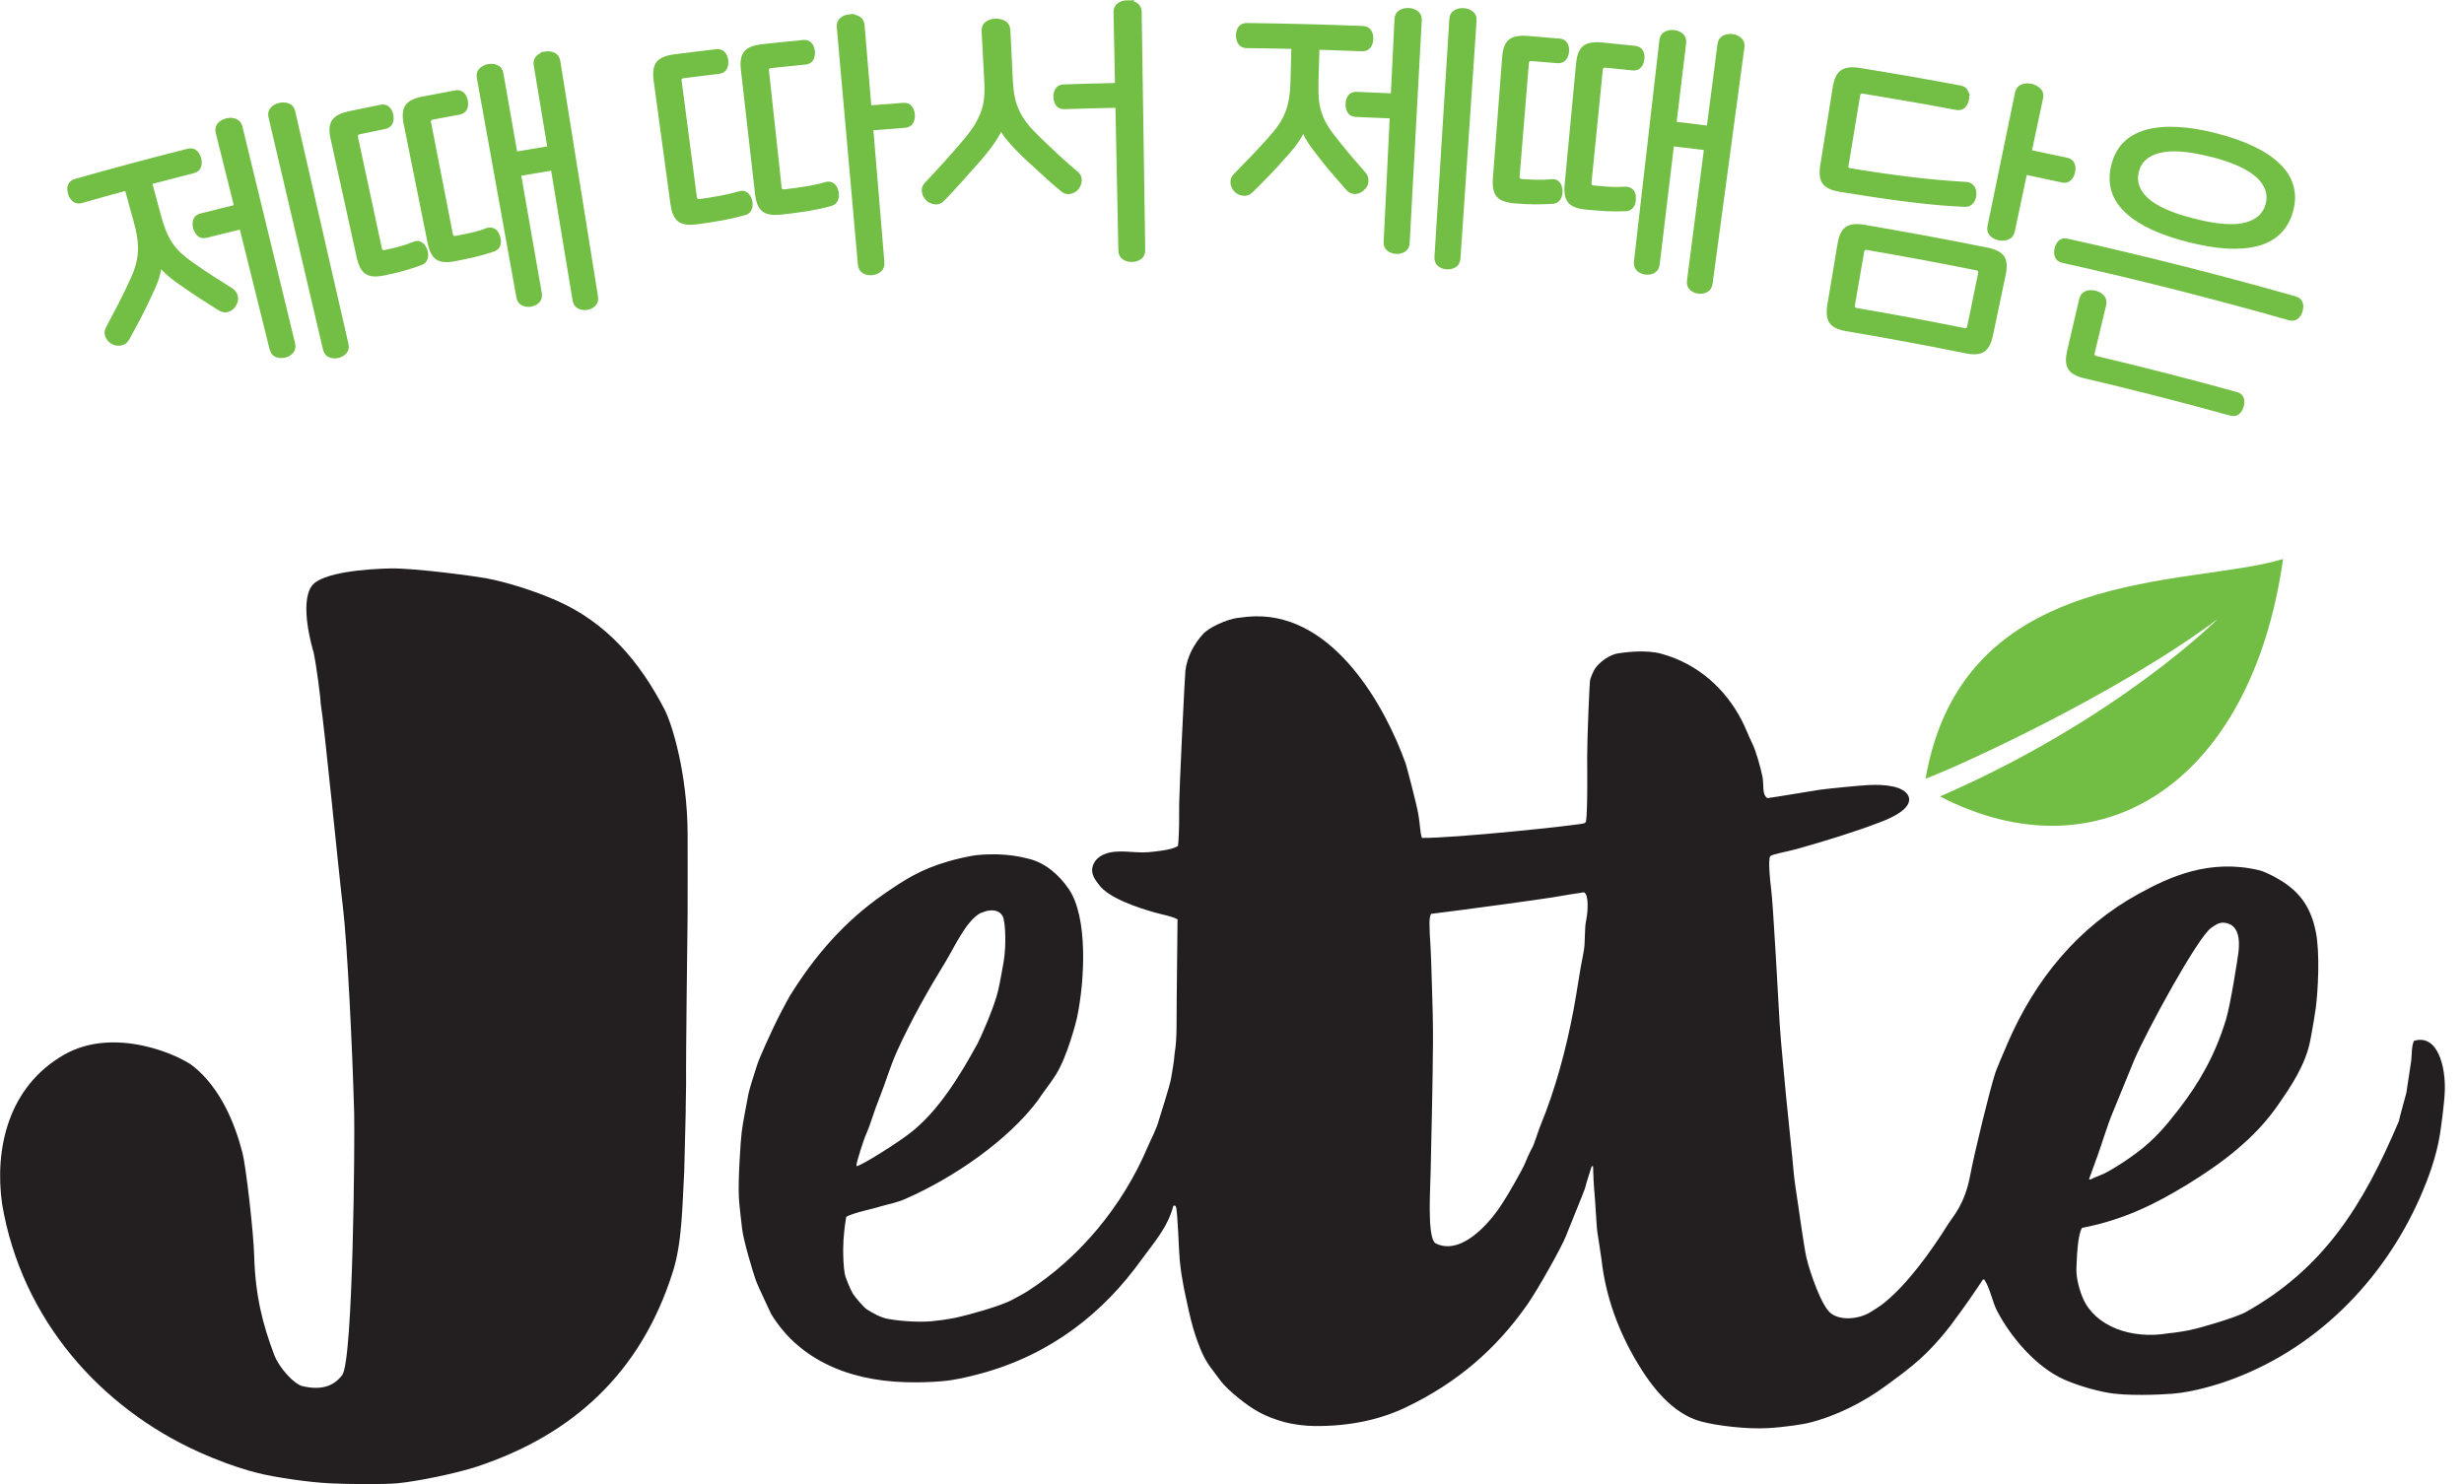 <svg width="83" height="50" viewBox="0 0 83 50" fill="none" xmlns="http://www.w3.org/2000/svg">
<g id="Layer_1" clip-path="url(#clip0_369_1119)">
<path id="Vector" d="M23.097 37.379C23.102 37.093 23.106 36.806 23.111 36.521C23.1 35.63 23.16 31.051 23.162 30.81C23.166 30.297 23.162 28.468 23.162 28.081C23.153 26.09 22.652 24.419 22.383 23.899C21.551 22.299 20.438 20.965 18.711 20.218C18.037 19.924 17.118 19.621 16.359 19.479C16.083 19.428 13.996 19.135 13.139 19.152C12.409 19.168 10.832 19.272 10.498 19.747C10.077 20.348 10.527 21.86 10.565 21.983C10.654 22.397 10.803 23.528 10.8 23.681C10.921 24.377 11.408 29.378 11.553 30.578C11.695 31.754 11.873 35.345 11.931 37.544C11.951 38.358 11.9 45.832 11.528 46.327C11.237 46.716 10.809 46.846 10.191 46.703C9.91 46.636 9.407 46.097 9.236 45.646C8.851 44.627 8.6 43.664 8.562 42.3C8.542 41.538 8.288 39.31 8.168 38.842C7.917 37.865 7.44 36.684 6.528 35.938C6.061 35.555 3.864 34.565 2.164 35.533C0.266 36.614 -0.188 38.72 0.07 40.563C0.736 44.504 3.433 47.443 6.675 48.91C8.055 49.534 8.942 49.693 9.225 49.744C9.67 49.821 10.073 49.883 10.54 49.931C10.709 49.949 10.941 49.967 11.112 49.976C11.677 50.007 12.939 50.016 13.375 49.976C14.067 49.912 15.402 49.633 16.063 49.414C19.277 48.349 21.593 46.265 22.67 42.833C22.975 41.865 22.982 40.665 23.048 39.474C23.066 38.775 23.082 38.079 23.1 37.381L23.097 37.379Z" fill="#231F20"/>
<path id="Vector_2" d="M81.32 35.06C81.213 35.259 81.26 35.595 81.202 35.869C81.155 36.187 81.106 36.503 81.059 36.819C81.01 37.009 80.819 37.677 80.808 37.77C79.593 40.643 78.267 42.736 75.656 44.203C75.303 44.402 73.987 44.773 73.876 44.786C73.792 44.82 73.242 44.908 73.049 44.921C71.758 45.142 70.578 44.663 70.176 43.768C70.06 43.509 69.929 43.074 69.944 42.727C69.96 42.36 69.982 41.613 70.133 41.37C71.551 41.098 72.621 40.552 73.66 39.92C74.844 39.197 75.95 38.362 76.729 37.239C77.176 36.594 77.662 35.878 77.82 35.062C77.909 34.607 77.986 34.116 78.006 33.971C78.084 33.378 78.151 32.127 78.011 31.409C77.831 30.494 77.406 29.962 76.602 29.535C76.482 29.471 76.237 29.352 76.104 29.321C74.437 28.923 73.084 29.539 72.045 30.112C70.022 31.224 68.571 32.961 67.623 35.155C67.507 35.422 67.2 36.139 67.194 36.212C67.058 36.598 66.511 38.819 66.357 39.642C66.179 40.581 65.77 41.01 65.647 41.206C64.995 42.245 64.241 43.27 63.466 43.898C63.344 43.998 63.126 44.137 62.986 44.221C62.612 44.44 62.004 44.512 61.664 44.241C61.348 43.986 60.961 42.85 60.847 42.362C60.774 42.046 60.578 40.645 60.558 40.512C60.533 40.366 60.44 39.725 60.425 39.549C60.382 39.009 60.191 37.257 60.166 36.959C60.102 36.214 59.997 35.248 59.946 34.459C59.926 34.156 59.728 30.355 59.652 29.869C59.626 29.703 59.554 28.941 59.63 28.85C59.692 28.777 60.169 28.704 60.542 28.6C61.504 28.328 62.467 28.034 63.362 27.69C63.618 27.592 64.459 27.256 64.288 26.826C64.132 26.481 63.484 26.419 62.903 26.452C62.643 26.467 61.568 26.569 61.281 26.611C61.119 26.635 59.703 26.874 59.539 26.89C59.345 26.788 59.421 26.43 59.37 26.176C59.307 25.862 59.154 25.305 59.018 25.033C58.898 24.79 58.8 24.52 58.673 24.275C58.137 23.236 57.222 22.372 55.965 22.027C55.429 21.879 54.734 21.979 54.501 22.014C54.214 22.056 53.869 22.315 53.726 22.531C53.684 22.596 53.573 22.825 53.557 22.951C53.542 23.086 53.466 24.768 53.464 25.488C53.464 25.842 53.484 27.352 53.422 27.694C53.404 27.707 53.384 27.723 53.366 27.738C53.192 27.802 48.96 28.247 47.898 28.231C47.827 28.019 47.843 27.798 47.774 27.42C47.703 27.024 47.378 25.807 47.351 25.729C46.657 23.785 44.939 20.719 42.293 20.765C42.108 20.768 41.852 20.794 41.672 20.821C41.323 20.872 40.742 21.126 40.526 21.36C40.241 21.672 39.988 22.107 39.93 22.6C39.907 22.788 39.723 26.675 39.721 27.053C39.718 27.537 39.729 28.028 39.681 28.501C39.527 28.598 39.316 28.633 39.086 28.666C38.804 28.706 38.566 28.733 38.279 28.713C38.049 28.697 37.776 28.677 37.555 28.697C37.213 28.726 36.883 28.879 36.801 29.215C36.739 29.475 36.923 29.679 37.026 29.818C37.346 30.253 38.307 30.578 38.908 30.746C39.215 30.832 39.487 30.872 39.665 30.974C39.656 31.913 39.647 32.848 39.636 33.785C39.629 34.366 39.654 35.011 39.565 35.511C39.551 35.785 39.489 36.052 39.449 36.324C39.413 36.567 39.06 37.657 39.037 37.739C38.966 38.024 38.775 38.373 38.661 38.64C37.816 40.638 36.36 42.384 34.605 43.509C34.489 43.584 34.22 43.726 34.102 43.79C33.668 44.026 32.495 44.331 32.35 44.36C32.228 44.4 31.698 44.488 31.556 44.495C31.109 44.568 30.332 44.519 29.894 44.433C29.645 44.384 29.406 44.241 29.202 44.117C29.095 44.05 28.808 43.706 28.739 43.602C28.663 43.487 28.479 43.056 28.454 42.91C28.414 42.68 28.401 42.347 28.403 42.068C28.407 41.672 28.454 41.301 28.505 40.998C28.726 40.861 29.553 40.694 29.653 40.649C29.965 40.559 30.212 40.519 30.494 40.395C32.123 39.684 33.946 38.426 34.954 37.084C35.154 36.779 35.368 36.523 35.564 36.214C35.964 35.577 36.26 34.386 36.282 34.278C36.55 32.983 36.641 30.903 36.009 29.964C35.693 29.497 35.225 29.067 34.631 28.929C34.513 28.903 33.888 28.717 32.938 28.808C32.653 28.834 32.175 28.954 31.954 29.018C31.013 29.29 30.47 29.639 29.762 30.13C28.458 31.036 27.459 32.18 26.611 33.546C26.536 33.668 26.169 34.362 26.062 34.6C26.008 34.718 25.577 35.619 25.481 35.949C25.414 36.176 25.238 36.687 25.201 36.91C25.136 37.281 25.025 37.794 24.983 38.152C24.951 38.4 24.858 39.745 24.889 40.336C24.902 40.605 24.967 41.131 24.998 41.401C25.043 41.805 25.379 42.91 25.454 43.12C25.543 43.372 25.915 44.128 25.975 44.269C26.841 45.699 28.425 46.517 30.53 46.57C30.926 46.581 31.349 46.57 31.745 46.535C32.161 46.499 32.615 46.393 33.016 46.285C35.415 45.637 37.164 44.23 38.448 42.446C38.839 41.902 39.336 41.363 39.523 40.629C39.534 40.625 39.545 40.621 39.556 40.618C39.571 40.623 39.585 40.625 39.6 40.632C39.605 40.64 39.607 40.651 39.611 40.663C39.669 40.791 39.712 42.199 39.738 42.448C39.809 43.153 39.93 43.635 40.039 44.139C40.148 44.638 40.237 44.91 40.339 45.198C40.599 45.914 40.744 46.006 41.08 46.475C41.258 46.722 41.51 46.932 41.741 47.12C42.204 47.496 42.598 47.728 43.27 47.914C43.532 47.987 43.944 48.042 44.269 48.046C45.497 48.06 46.534 47.812 47.371 47.41C49.093 46.581 50.382 45.467 51.434 43.973C51.797 43.463 52.627 41.971 52.743 41.659C52.805 41.491 53.37 40.119 53.388 40.046C53.466 39.743 53.542 39.544 53.617 39.294H53.662C53.666 39.547 53.686 39.949 53.709 40.181C53.74 40.519 53.78 41.312 53.802 41.483C53.822 41.628 53.929 42.28 53.949 42.45C54.089 43.706 54.528 44.857 55.126 45.869C55.613 46.694 56.323 47.633 57.307 47.894C57.85 48.04 58.873 48.159 59.581 48.115C60.2 48.077 60.772 47.976 60.885 47.949C61.829 47.726 62.768 47.246 63.533 46.685C63.927 46.395 64.325 46.108 64.686 45.779C65.131 45.372 65.574 44.859 65.901 44.391C66.005 44.267 66.602 43.414 66.796 43.109H66.84C67.045 43.419 67.103 43.849 67.281 44.185C67.741 45.06 68.596 46.068 69.537 46.482C69.935 46.656 70.481 46.829 70.986 46.921C71.626 47.041 72.741 46.992 73.191 46.957C73.952 46.897 74.813 46.601 74.942 46.559C77.986 45.514 80.269 43.153 81.502 40.382C81.789 39.732 82.061 39.003 82.185 38.245C82.221 38.024 82.33 37.257 82.352 36.791C82.392 35.933 82.11 34.835 81.324 35.065L81.32 35.06ZM70.632 39.009C70.825 38.477 70.972 37.949 71.175 37.465C71.304 37.16 71.78 35.975 71.898 35.699C72.345 34.669 74.041 31.562 74.486 31.261C74.622 31.168 74.746 31.069 74.929 31.089C75.412 31.14 75.454 31.652 75.403 32.081C75.376 32.3 75.138 33.84 74.98 34.359C74.608 35.571 74.083 36.481 73.387 37.381C72.964 37.929 72.572 38.391 72.02 38.806C71.691 39.056 71.331 39.294 70.966 39.496C70.788 39.595 70.585 39.648 70.414 39.741C70.398 39.739 70.385 39.734 70.369 39.73C70.458 39.489 70.545 39.25 70.63 39.009H70.632ZM29.173 38.225C29.34 37.834 29.446 37.429 29.602 37.049C29.602 37.045 29.607 37.04 29.607 37.036C29.831 36.479 29.978 35.944 30.223 35.403C30.695 34.366 31.271 33.347 31.852 32.401C32.15 31.911 32.533 31.047 33.014 30.77C33.103 30.742 33.187 30.7 33.278 30.684C33.525 30.642 33.686 30.713 33.772 30.863C33.868 31.029 33.908 31.86 33.801 32.446C33.77 32.622 33.69 33.075 33.626 33.358C33.494 33.94 33.014 35.003 32.925 35.166C32.33 36.254 31.594 37.456 30.648 38.183C30.205 38.525 29.026 39.27 28.852 39.292C28.852 39.286 28.852 39.277 28.852 39.27C28.828 39.2 29.139 38.267 29.173 38.223V38.225ZM53.437 30.974C53.357 31.305 53.417 31.734 53.337 32.112C53.212 32.711 53.128 33.369 53.01 33.999C52.754 35.37 52.38 36.731 51.902 37.893C51.824 38.081 51.677 38.547 51.641 38.612C51.519 38.839 51.428 39.051 51.337 39.266C51.272 39.414 50.82 40.221 50.651 40.472C50.357 40.963 49.463 42.139 48.59 41.971C48.508 41.955 48.355 41.909 48.312 41.849C48.081 41.527 48.181 40.046 48.192 39.454C48.221 38.075 48.259 36.587 48.27 35.157C48.275 34.486 48.255 33.851 48.234 33.179C48.217 32.627 48.203 32.043 48.163 31.491C48.163 31.268 48.121 30.936 48.206 30.79C49.227 30.666 51.948 30.295 52.316 30.231C52.505 30.198 53.166 30.087 53.355 30.063C53.531 30.138 53.484 30.759 53.435 30.974H53.437Z" fill="#231F20"/>
<path id="Vector_3" d="M76.906 18.834C73.753 19.795 66.114 18.993 64.863 26.235C65.96 25.833 71.328 23.382 74.703 20.856C74.703 20.856 71.328 24.238 65.348 26.834C70.72 29.606 75.827 26.43 76.906 18.834Z" fill="#72BE44"/>
<g id="Group">
<path id="Vector_4" d="M6.563 5.152C6.619 5.2 6.659 5.269 6.681 5.362C6.703 5.446 6.701 5.525 6.677 5.596C6.652 5.669 6.592 5.715 6.499 5.739C6.003 5.865 5.506 5.994 5.012 6.124C5.115 6.506 5.219 6.889 5.322 7.271C5.377 7.479 5.437 7.662 5.502 7.824C5.566 7.983 5.642 8.126 5.729 8.252C5.816 8.378 5.918 8.495 6.034 8.604C6.152 8.712 6.285 8.818 6.439 8.924C6.688 9.101 6.928 9.264 7.157 9.41C7.387 9.556 7.591 9.687 7.774 9.799C7.85 9.85 7.896 9.919 7.914 10.003C7.932 10.089 7.914 10.173 7.858 10.255C7.816 10.328 7.754 10.38 7.676 10.409C7.598 10.44 7.513 10.427 7.424 10.374C7.3 10.294 7.133 10.188 6.922 10.056C6.71 9.923 6.492 9.777 6.27 9.623C5.962 9.413 5.744 9.245 5.615 9.119C5.486 8.993 5.399 8.878 5.357 8.772C5.355 8.772 5.351 8.772 5.348 8.774C5.359 8.889 5.342 9.037 5.297 9.22C5.253 9.404 5.148 9.66 4.988 9.987C4.874 10.235 4.756 10.476 4.632 10.712C4.507 10.948 4.385 11.174 4.267 11.39C4.216 11.481 4.147 11.532 4.055 11.543C3.964 11.554 3.886 11.543 3.82 11.505C3.737 11.459 3.677 11.395 3.644 11.315C3.61 11.234 3.617 11.147 3.668 11.057C3.804 10.803 3.942 10.54 4.082 10.27C4.222 10 4.356 9.726 4.48 9.448C4.558 9.28 4.621 9.121 4.663 8.968C4.705 8.818 4.732 8.666 4.743 8.513C4.754 8.361 4.747 8.199 4.725 8.027C4.703 7.854 4.663 7.667 4.605 7.459C4.5 7.077 4.394 6.694 4.289 6.312C3.768 6.453 3.248 6.597 2.727 6.745C2.64 6.769 2.569 6.758 2.511 6.707C2.453 6.657 2.413 6.59 2.389 6.506C2.362 6.416 2.36 6.336 2.384 6.268C2.409 6.199 2.462 6.151 2.549 6.126C3.808 5.768 5.072 5.43 6.339 5.11C6.432 5.085 6.508 5.099 6.563 5.147V5.152ZM7.651 4.084C7.74 4.062 7.825 4.066 7.907 4.095C7.99 4.124 8.043 4.188 8.068 4.285C8.662 6.719 9.254 9.154 9.843 11.587C9.868 11.684 9.85 11.764 9.794 11.828C9.739 11.89 9.67 11.93 9.585 11.95C9.496 11.972 9.412 11.967 9.334 11.939C9.256 11.91 9.205 11.846 9.18 11.749C8.838 10.37 8.495 8.993 8.152 7.614C7.745 7.713 7.34 7.815 6.933 7.916C6.846 7.938 6.777 7.923 6.721 7.872C6.666 7.821 6.626 7.748 6.601 7.658C6.579 7.574 6.581 7.496 6.606 7.428C6.63 7.359 6.686 7.313 6.772 7.291C7.18 7.187 7.589 7.085 7.996 6.986C7.785 6.142 7.576 5.297 7.364 4.453C7.34 4.356 7.358 4.276 7.418 4.212C7.478 4.15 7.556 4.106 7.649 4.084H7.651ZM9.423 3.565C9.518 3.543 9.607 3.547 9.69 3.578C9.772 3.607 9.823 3.671 9.846 3.77C10.446 6.383 11.043 8.995 11.639 11.605C11.661 11.704 11.646 11.782 11.588 11.844C11.532 11.903 11.459 11.945 11.37 11.965C11.288 11.985 11.207 11.978 11.13 11.947C11.052 11.916 11.003 11.852 10.978 11.755C10.368 9.145 9.757 6.537 9.142 3.929C9.12 3.832 9.138 3.75 9.198 3.689C9.258 3.627 9.334 3.585 9.423 3.565Z" fill="#73BE44" stroke="#73BE44" stroke-width="0.2" stroke-miterlimit="10"/>
<path id="Vector_5" d="M12.82 3.629C12.915 3.609 12.989 3.624 13.042 3.675C13.096 3.726 13.131 3.795 13.149 3.881C13.169 3.974 13.162 4.053 13.133 4.12C13.104 4.186 13.042 4.23 12.949 4.25C12.671 4.305 12.395 4.363 12.116 4.422C11.987 4.449 11.936 4.522 11.961 4.639C12.23 5.885 12.497 7.134 12.764 8.38C12.789 8.5 12.864 8.544 12.989 8.52C13.16 8.484 13.322 8.445 13.483 8.403C13.641 8.361 13.803 8.305 13.968 8.237C14.043 8.208 14.11 8.213 14.166 8.255C14.222 8.294 14.264 8.356 14.295 8.44C14.326 8.531 14.333 8.61 14.313 8.683C14.293 8.756 14.246 8.807 14.17 8.836C13.961 8.913 13.765 8.975 13.583 9.026C13.4 9.077 13.185 9.13 12.935 9.181C12.682 9.234 12.495 9.225 12.377 9.15C12.259 9.077 12.172 8.913 12.116 8.666C11.823 7.329 11.527 5.989 11.233 4.652C11.177 4.405 11.191 4.221 11.271 4.102C11.351 3.985 11.524 3.899 11.789 3.843C12.132 3.77 12.477 3.7 12.82 3.631V3.629ZM15.334 3.143C15.43 3.125 15.503 3.143 15.557 3.194C15.608 3.247 15.643 3.315 15.659 3.401C15.677 3.494 15.67 3.574 15.641 3.64C15.61 3.706 15.548 3.748 15.454 3.766C15.163 3.819 14.871 3.874 14.58 3.929C14.451 3.954 14.397 4.024 14.422 4.144C14.667 5.395 14.911 6.648 15.156 7.901C15.178 8.02 15.254 8.067 15.379 8.045C15.563 8.009 15.741 7.974 15.915 7.934C16.089 7.896 16.258 7.843 16.422 7.779C16.585 7.735 16.692 7.806 16.747 7.987C16.776 8.078 16.783 8.157 16.761 8.23C16.741 8.303 16.692 8.352 16.616 8.378C16.391 8.453 16.184 8.513 15.988 8.559C15.793 8.606 15.57 8.652 15.314 8.703C15.058 8.752 14.874 8.739 14.756 8.663C14.638 8.588 14.555 8.425 14.504 8.175C14.235 6.831 13.966 5.488 13.694 4.146C13.645 3.896 13.661 3.713 13.743 3.598C13.825 3.483 13.999 3.399 14.266 3.348C14.624 3.28 14.983 3.213 15.341 3.147L15.334 3.143ZM18.378 1.834C18.467 1.821 18.552 1.83 18.632 1.865C18.712 1.901 18.759 1.967 18.774 2.066C19.2 4.712 19.622 7.357 20.045 10.003C20.061 10.102 20.038 10.18 19.978 10.237C19.918 10.294 19.845 10.33 19.762 10.343C19.678 10.356 19.6 10.343 19.524 10.31C19.449 10.274 19.404 10.206 19.386 10.107C19.142 8.617 18.895 7.125 18.648 5.636C18.247 5.7 17.844 5.768 17.444 5.837C17.68 7.185 17.916 8.535 18.151 9.886C18.169 9.985 18.149 10.062 18.093 10.122C18.038 10.18 17.965 10.215 17.873 10.232C17.789 10.248 17.709 10.237 17.633 10.204C17.557 10.168 17.511 10.102 17.493 10.003C17.05 7.538 16.605 5.072 16.16 2.608C16.142 2.508 16.164 2.431 16.229 2.371C16.293 2.312 16.369 2.276 16.458 2.259C16.554 2.241 16.64 2.252 16.718 2.285C16.794 2.321 16.843 2.387 16.858 2.486C17.019 3.397 17.177 4.305 17.337 5.216C17.74 5.147 18.142 5.079 18.547 5.015C18.392 4.071 18.234 3.127 18.078 2.184C18.062 2.084 18.085 2.005 18.149 1.947C18.214 1.89 18.292 1.852 18.381 1.839L18.378 1.834Z" fill="#73BE44" stroke="#73BE44" stroke-width="0.2" stroke-miterlimit="10"/>
<path id="Vector_6" d="M24.126 1.759C24.221 1.748 24.295 1.77 24.344 1.825C24.393 1.881 24.422 1.951 24.431 2.038C24.442 2.13 24.431 2.21 24.397 2.274C24.364 2.34 24.299 2.378 24.204 2.389C23.814 2.435 23.423 2.482 23.033 2.533C22.902 2.548 22.846 2.619 22.862 2.736C23.033 4.04 23.202 5.346 23.374 6.65C23.389 6.769 23.46 6.822 23.585 6.805C23.81 6.776 24.044 6.738 24.284 6.692C24.524 6.646 24.738 6.597 24.927 6.54C24.998 6.517 25.06 6.526 25.116 6.568C25.172 6.608 25.209 6.672 25.234 6.756C25.259 6.849 25.259 6.931 25.234 7.006C25.209 7.079 25.158 7.127 25.081 7.149C24.834 7.218 24.578 7.278 24.313 7.326C24.048 7.377 23.763 7.419 23.46 7.459C23.204 7.492 23.02 7.468 22.906 7.384C22.795 7.3 22.722 7.132 22.686 6.88C22.497 5.483 22.305 4.086 22.116 2.69C22.081 2.438 22.11 2.254 22.199 2.146C22.288 2.035 22.468 1.963 22.735 1.929C23.2 1.87 23.663 1.812 24.128 1.759H24.126ZM27.05 1.445C27.145 1.437 27.219 1.459 27.266 1.516C27.312 1.571 27.341 1.644 27.35 1.73C27.359 1.823 27.346 1.903 27.31 1.967C27.275 2.031 27.21 2.069 27.112 2.077C26.734 2.113 26.358 2.153 25.98 2.192C25.848 2.206 25.79 2.274 25.804 2.393C25.946 3.702 26.088 5.01 26.229 6.319C26.242 6.438 26.311 6.491 26.438 6.478C26.669 6.453 26.914 6.42 27.168 6.378C27.421 6.336 27.646 6.285 27.842 6.228C27.913 6.208 27.978 6.219 28.031 6.261C28.085 6.303 28.122 6.367 28.145 6.453C28.167 6.546 28.165 6.628 28.138 6.701C28.111 6.774 28.058 6.82 27.98 6.842C27.726 6.913 27.459 6.97 27.181 7.015C26.903 7.059 26.607 7.099 26.296 7.132C26.037 7.158 25.855 7.132 25.744 7.043C25.634 6.957 25.563 6.789 25.534 6.535C25.374 5.134 25.216 3.733 25.056 2.334C25.027 2.08 25.058 1.898 25.152 1.792C25.243 1.684 25.425 1.616 25.692 1.587C26.144 1.538 26.596 1.494 27.048 1.45L27.05 1.445ZM28.623 0.586C28.721 0.577 28.808 0.594 28.89 0.634C28.97 0.674 29.015 0.749 29.024 0.855C29.102 1.788 29.179 2.721 29.257 3.655C29.647 3.624 30.036 3.594 30.428 3.565C30.523 3.558 30.593 3.585 30.639 3.644C30.684 3.706 30.71 3.779 30.717 3.865C30.724 3.954 30.708 4.029 30.673 4.095C30.637 4.162 30.572 4.199 30.477 4.206C30.087 4.234 29.7 4.263 29.313 4.296C29.44 5.812 29.567 7.326 29.691 8.842C29.7 8.948 29.671 9.028 29.602 9.081C29.533 9.134 29.455 9.163 29.364 9.172C29.273 9.178 29.191 9.163 29.119 9.121C29.046 9.079 29.006 9.006 28.997 8.9C28.761 6.239 28.525 3.578 28.287 0.915C28.278 0.809 28.307 0.727 28.376 0.674C28.445 0.621 28.527 0.59 28.625 0.581L28.623 0.586Z" fill="#73BE44" stroke="#73BE44" stroke-width="0.2" stroke-miterlimit="10"/>
<path id="Vector_7" d="M33.535 0.732C33.631 0.727 33.722 0.747 33.804 0.789C33.886 0.831 33.929 0.911 33.935 1.023C33.962 1.58 33.989 2.137 34.016 2.694C34.027 2.915 34.049 3.112 34.084 3.286C34.12 3.459 34.173 3.622 34.245 3.773C34.316 3.925 34.407 4.071 34.518 4.215C34.63 4.358 34.77 4.508 34.937 4.67C35.168 4.895 35.393 5.107 35.611 5.309C35.829 5.51 36.038 5.693 36.236 5.861C36.312 5.918 36.345 5.994 36.339 6.084C36.332 6.175 36.299 6.254 36.241 6.323C36.19 6.378 36.121 6.416 36.036 6.436C35.949 6.456 35.869 6.429 35.794 6.358C35.615 6.21 35.429 6.047 35.235 5.87C35.041 5.693 34.828 5.499 34.599 5.286C34.432 5.125 34.294 4.988 34.187 4.871C34.08 4.754 33.995 4.654 33.929 4.57C33.864 4.486 33.815 4.411 33.782 4.345C33.748 4.279 33.726 4.221 33.717 4.166C33.713 4.166 33.711 4.166 33.706 4.166C33.695 4.226 33.677 4.29 33.651 4.354C33.624 4.42 33.582 4.5 33.526 4.592C33.47 4.685 33.395 4.796 33.301 4.922C33.208 5.048 33.083 5.2 32.932 5.375C32.723 5.607 32.525 5.83 32.338 6.04C32.151 6.25 31.951 6.467 31.739 6.688C31.663 6.767 31.581 6.8 31.49 6.785C31.399 6.772 31.325 6.736 31.267 6.679C31.203 6.61 31.163 6.533 31.152 6.449C31.138 6.365 31.167 6.288 31.236 6.217C31.461 5.98 31.679 5.744 31.893 5.507C32.106 5.273 32.315 5.03 32.525 4.783C32.676 4.606 32.8 4.44 32.896 4.287C32.994 4.135 33.07 3.978 33.13 3.821C33.19 3.664 33.228 3.496 33.246 3.322C33.263 3.145 33.268 2.948 33.255 2.727C33.226 2.17 33.194 1.613 33.166 1.059C33.159 0.946 33.192 0.862 33.266 0.811C33.339 0.76 33.428 0.732 33.533 0.727L33.535 0.732ZM37.977 0.11C38.074 0.11 38.161 0.13 38.239 0.177C38.317 0.223 38.355 0.298 38.357 0.407C38.397 3.079 38.437 5.748 38.477 8.42C38.477 8.526 38.444 8.606 38.373 8.652C38.301 8.701 38.221 8.725 38.13 8.727C38.039 8.727 37.956 8.708 37.883 8.661C37.81 8.615 37.774 8.537 37.772 8.431C37.738 6.798 37.705 5.163 37.672 3.529C37.064 3.543 36.457 3.558 35.849 3.578C35.762 3.58 35.696 3.552 35.653 3.494C35.611 3.434 35.587 3.359 35.584 3.264C35.582 3.176 35.6 3.103 35.638 3.041C35.676 2.979 35.74 2.948 35.829 2.944C36.439 2.924 37.049 2.906 37.66 2.895C37.643 2.069 37.627 1.244 37.609 0.418C37.609 0.309 37.645 0.232 37.718 0.183C37.794 0.135 37.881 0.108 37.979 0.108L37.977 0.11Z" fill="#73BE44" stroke="#73BE44" stroke-width="0.2" stroke-miterlimit="10"/>
<path id="Vector_8" d="M46.108 1.083C46.146 1.145 46.164 1.222 46.159 1.317C46.155 1.406 46.132 1.479 46.088 1.54C46.043 1.602 45.974 1.631 45.877 1.627C45.367 1.607 44.857 1.589 44.348 1.574C44.337 1.969 44.325 2.365 44.312 2.76C44.306 2.975 44.312 3.169 44.325 3.339C44.341 3.51 44.372 3.669 44.419 3.815C44.466 3.96 44.528 4.102 44.608 4.239C44.688 4.376 44.786 4.517 44.902 4.661C45.089 4.902 45.271 5.125 45.447 5.331C45.623 5.534 45.783 5.717 45.921 5.879C45.979 5.947 46.003 6.027 45.997 6.113C45.99 6.199 45.948 6.277 45.872 6.338C45.81 6.396 45.736 6.429 45.654 6.436C45.569 6.442 45.494 6.407 45.425 6.332C45.329 6.221 45.2 6.071 45.035 5.885C44.871 5.697 44.706 5.499 44.539 5.284C44.308 4.995 44.148 4.771 44.061 4.615C43.974 4.458 43.925 4.323 43.914 4.208C43.909 4.208 43.907 4.208 43.903 4.208C43.88 4.321 43.82 4.458 43.725 4.621C43.629 4.785 43.458 4.999 43.211 5.269C43.033 5.474 42.85 5.671 42.663 5.863C42.476 6.056 42.296 6.237 42.12 6.409C42.047 6.482 41.965 6.511 41.876 6.495C41.786 6.48 41.715 6.447 41.662 6.394C41.595 6.325 41.559 6.248 41.548 6.162C41.539 6.075 41.571 5.994 41.646 5.921C41.849 5.715 42.053 5.503 42.265 5.282C42.476 5.063 42.681 4.838 42.881 4.608C43.006 4.469 43.108 4.334 43.193 4.201C43.277 4.069 43.346 3.932 43.4 3.788C43.453 3.644 43.495 3.487 43.522 3.317C43.549 3.147 43.567 2.955 43.571 2.738C43.58 2.343 43.589 1.947 43.6 1.549C43.064 1.536 42.525 1.527 41.989 1.521C41.9 1.521 41.835 1.487 41.793 1.423C41.753 1.359 41.733 1.284 41.733 1.196C41.733 1.101 41.755 1.025 41.798 0.964C41.84 0.904 41.907 0.873 41.996 0.875C43.297 0.891 44.597 0.924 45.899 0.975C45.995 0.979 46.063 1.012 46.103 1.074L46.108 1.083ZM47.454 0.369C47.545 0.373 47.626 0.402 47.695 0.453C47.766 0.504 47.797 0.579 47.792 0.681C47.657 3.18 47.521 5.682 47.385 8.182C47.381 8.283 47.341 8.354 47.27 8.398C47.198 8.44 47.12 8.46 47.036 8.456C46.945 8.451 46.867 8.422 46.8 8.374C46.733 8.323 46.702 8.248 46.709 8.146C46.778 6.727 46.847 5.311 46.916 3.892C46.5 3.872 46.084 3.854 45.667 3.839C45.578 3.834 45.516 3.801 45.478 3.735C45.44 3.669 45.423 3.589 45.425 3.496C45.429 3.41 45.452 3.335 45.494 3.277C45.536 3.218 45.603 3.191 45.692 3.194C46.11 3.209 46.529 3.229 46.947 3.249C46.989 2.38 47.031 1.512 47.074 0.643C47.078 0.544 47.118 0.471 47.194 0.427C47.27 0.385 47.356 0.365 47.452 0.369H47.454ZM49.294 0.373C49.392 0.38 49.475 0.409 49.546 0.462C49.617 0.513 49.646 0.59 49.639 0.69C49.459 3.361 49.277 6.033 49.096 8.705C49.09 8.807 49.05 8.878 48.978 8.92C48.907 8.962 48.825 8.979 48.734 8.975C48.649 8.971 48.574 8.942 48.509 8.891C48.444 8.84 48.413 8.765 48.42 8.663C48.587 5.989 48.754 3.317 48.921 0.643C48.927 0.544 48.967 0.471 49.043 0.429C49.119 0.387 49.203 0.367 49.292 0.373H49.294Z" fill="#73BE44" stroke="#73BE44" stroke-width="0.2" stroke-miterlimit="10"/>
<path id="Vector_9" d="M52.513 1.395C52.609 1.403 52.676 1.439 52.711 1.503C52.747 1.567 52.762 1.642 52.754 1.73C52.745 1.823 52.718 1.898 52.671 1.956C52.624 2.011 52.553 2.038 52.458 2.029C52.177 2.005 51.895 1.98 51.612 1.958C51.481 1.947 51.412 2.002 51.401 2.122C51.296 3.392 51.194 4.663 51.089 5.934C51.078 6.056 51.138 6.12 51.265 6.131C51.438 6.144 51.605 6.155 51.77 6.157C51.935 6.162 52.104 6.155 52.279 6.135C52.362 6.128 52.422 6.153 52.464 6.208C52.507 6.263 52.529 6.334 52.535 6.422C52.54 6.517 52.522 6.597 52.482 6.661C52.442 6.725 52.382 6.761 52.302 6.767C52.079 6.78 51.874 6.787 51.685 6.785C51.496 6.783 51.274 6.772 51.022 6.752C50.764 6.732 50.588 6.668 50.497 6.564C50.406 6.46 50.368 6.281 50.388 6.025C50.493 4.659 50.597 3.293 50.7 1.927C50.72 1.673 50.784 1.501 50.895 1.412C51.007 1.324 51.196 1.288 51.465 1.311C51.814 1.339 52.162 1.368 52.511 1.399L52.513 1.395ZM55.057 1.64C55.152 1.651 55.219 1.686 55.255 1.753C55.288 1.817 55.301 1.892 55.292 1.98C55.281 2.073 55.252 2.148 55.206 2.203C55.159 2.259 55.086 2.283 54.99 2.272C54.696 2.241 54.4 2.21 54.104 2.181C53.973 2.168 53.904 2.221 53.891 2.343C53.764 3.611 53.637 4.88 53.51 6.151C53.499 6.27 53.555 6.338 53.681 6.349C53.868 6.367 54.049 6.383 54.227 6.394C54.402 6.405 54.581 6.402 54.756 6.389C54.923 6.394 55.008 6.491 55.005 6.679C55.008 6.774 54.99 6.853 54.948 6.915C54.908 6.979 54.847 7.012 54.765 7.017C54.529 7.026 54.311 7.024 54.113 7.015C53.913 7.004 53.686 6.986 53.428 6.962C53.17 6.937 52.996 6.871 52.905 6.765C52.814 6.659 52.78 6.48 52.805 6.226C52.934 4.862 53.063 3.498 53.192 2.135C53.216 1.881 53.285 1.711 53.397 1.622C53.508 1.536 53.699 1.505 53.968 1.532C54.331 1.567 54.692 1.604 55.054 1.642L55.057 1.64ZM58.348 1.246C58.437 1.258 58.515 1.293 58.581 1.348C58.648 1.403 58.675 1.483 58.662 1.582C58.303 4.237 57.945 6.891 57.589 9.547C57.576 9.647 57.531 9.715 57.458 9.755C57.384 9.793 57.304 9.806 57.22 9.795C57.135 9.784 57.062 9.751 56.999 9.695C56.937 9.64 56.913 9.563 56.926 9.461C57.12 7.963 57.313 6.464 57.507 4.968C57.104 4.917 56.699 4.869 56.296 4.82C56.134 6.179 55.969 7.538 55.807 8.9C55.793 8.999 55.753 9.07 55.682 9.11C55.611 9.147 55.531 9.163 55.439 9.152C55.355 9.143 55.281 9.11 55.217 9.057C55.155 9.002 55.128 8.924 55.139 8.825C55.424 6.336 55.711 3.85 55.996 1.361C56.007 1.262 56.051 1.193 56.129 1.154C56.207 1.116 56.292 1.101 56.381 1.112C56.476 1.123 56.559 1.156 56.621 1.211C56.683 1.266 56.71 1.344 56.699 1.443C56.588 2.36 56.479 3.277 56.367 4.192C56.772 4.241 57.18 4.29 57.585 4.341C57.707 3.392 57.832 2.442 57.954 1.494C57.967 1.395 58.012 1.326 58.092 1.288C58.172 1.251 58.254 1.238 58.346 1.249L58.348 1.246Z" fill="#73BE44" stroke="#73BE44" stroke-width="0.2" stroke-miterlimit="10"/>
<path id="Vector_10" d="M66.207 3.107C66.236 3.174 66.243 3.251 66.227 3.337C66.209 3.43 66.174 3.501 66.123 3.554C66.071 3.607 65.996 3.622 65.902 3.605C64.865 3.41 63.826 3.229 62.785 3.059C62.656 3.037 62.58 3.087 62.56 3.207C62.431 3.991 62.3 4.776 62.17 5.56C62.159 5.633 62.164 5.684 62.186 5.711C62.208 5.737 62.257 5.757 62.331 5.77C63.072 5.892 63.755 5.991 64.374 6.064C64.994 6.139 65.611 6.193 66.227 6.23C66.309 6.232 66.372 6.263 66.416 6.323C66.459 6.383 66.479 6.458 66.476 6.544C66.472 6.639 66.443 6.716 66.394 6.78C66.343 6.842 66.278 6.871 66.196 6.869C65.929 6.858 65.648 6.84 65.355 6.816C65.061 6.791 64.743 6.758 64.405 6.716C64.066 6.677 63.697 6.626 63.301 6.568C62.903 6.509 62.469 6.442 61.997 6.365C61.736 6.323 61.565 6.246 61.481 6.135C61.396 6.022 61.374 5.841 61.414 5.589C61.554 4.707 61.697 3.826 61.837 2.944C61.877 2.692 61.957 2.526 62.075 2.447C62.193 2.367 62.386 2.347 62.653 2.391C63.777 2.572 64.901 2.769 66.022 2.979C66.118 2.997 66.18 3.041 66.209 3.107H66.207ZM66.926 8.44C67.182 8.491 67.349 8.577 67.427 8.692C67.504 8.807 67.518 8.99 67.464 9.24C67.32 9.921 67.177 10.599 67.035 11.28C66.981 11.53 66.897 11.693 66.781 11.768C66.665 11.844 66.483 11.857 66.234 11.806C64.896 11.536 63.555 11.287 62.208 11.059C61.957 11.017 61.792 10.94 61.712 10.827C61.632 10.714 61.612 10.533 61.654 10.281C61.768 9.596 61.883 8.911 61.997 8.226C62.039 7.974 62.117 7.808 62.233 7.729C62.349 7.649 62.533 7.629 62.791 7.673C64.173 7.908 65.551 8.164 66.924 8.44H66.926ZM62.914 8.325C62.789 8.303 62.716 8.356 62.693 8.482C62.591 9.074 62.489 9.667 62.386 10.259C62.364 10.385 62.415 10.458 62.538 10.478C63.744 10.683 64.948 10.909 66.147 11.15C66.269 11.174 66.343 11.123 66.367 10.999C66.487 10.412 66.61 9.821 66.73 9.234C66.757 9.108 66.706 9.032 66.583 9.008C65.362 8.763 64.138 8.535 62.911 8.325H62.914ZM68.406 2.922C68.501 2.942 68.584 2.984 68.653 3.045C68.722 3.107 68.746 3.191 68.722 3.297C68.59 3.912 68.461 4.526 68.33 5.141C68.757 5.229 69.184 5.32 69.609 5.412C69.703 5.432 69.763 5.479 69.79 5.549C69.817 5.62 69.819 5.702 69.799 5.793C69.779 5.879 69.743 5.947 69.69 6C69.636 6.053 69.563 6.071 69.469 6.049C69.044 5.956 68.619 5.865 68.194 5.777C68.054 6.444 67.912 7.11 67.771 7.777C67.749 7.883 67.696 7.95 67.609 7.98C67.524 8.011 67.435 8.016 67.342 7.998C67.251 7.978 67.173 7.941 67.111 7.879C67.046 7.819 67.026 7.735 67.048 7.629C67.355 6.133 67.665 4.637 67.974 3.14C67.996 3.034 68.05 2.966 68.134 2.937C68.219 2.906 68.31 2.9 68.406 2.919V2.922Z" fill="#73BE44" stroke="#73BE44" stroke-width="0.2" stroke-miterlimit="10"/>
<path id="Vector_11" d="M77.471 10.226C77.493 10.294 77.491 10.374 77.465 10.464C77.44 10.549 77.4 10.613 77.344 10.661C77.289 10.708 77.215 10.719 77.124 10.692C74.596 9.972 72.05 9.326 69.491 8.758C69.4 8.739 69.34 8.694 69.316 8.626C69.289 8.559 69.287 8.482 69.305 8.396C69.325 8.303 69.362 8.232 69.413 8.184C69.467 8.133 69.538 8.117 69.632 8.14C72.204 8.712 74.761 9.36 77.302 10.082C77.393 10.109 77.449 10.155 77.471 10.226ZM70.566 9.892C70.657 9.914 70.733 9.956 70.793 10.018C70.853 10.08 70.871 10.164 70.847 10.268C70.72 10.8 70.593 11.333 70.464 11.864C70.435 11.987 70.479 12.065 70.602 12.093C72.184 12.469 73.762 12.873 75.331 13.307C75.413 13.329 75.464 13.375 75.486 13.444C75.508 13.512 75.506 13.589 75.482 13.674C75.457 13.758 75.419 13.824 75.366 13.87C75.313 13.917 75.244 13.93 75.161 13.908C73.526 13.455 71.884 13.035 70.235 12.648C69.988 12.591 69.827 12.502 69.754 12.385C69.68 12.268 69.672 12.087 69.73 11.837C69.865 11.258 69.999 10.679 70.135 10.1C70.159 9.996 70.212 9.93 70.295 9.899C70.377 9.87 70.466 9.866 70.564 9.89L70.566 9.892ZM74.632 4.588C75.6 4.833 76.303 5.176 76.737 5.602C77.171 6.029 77.304 6.533 77.142 7.107C76.979 7.682 76.603 8.042 76.02 8.195C75.437 8.347 74.676 8.299 73.735 8.06C72.791 7.821 72.104 7.503 71.665 7.092C71.227 6.681 71.074 6.188 71.212 5.605C71.347 5.023 71.708 4.646 72.295 4.475C72.883 4.307 73.664 4.341 74.632 4.586V4.588ZM74.478 5.183C73.704 4.986 73.108 4.95 72.694 5.063C72.28 5.178 72.03 5.417 71.946 5.775C71.859 6.133 71.973 6.458 72.282 6.745C72.591 7.032 73.127 7.271 73.888 7.463C74.65 7.656 75.235 7.704 75.647 7.598C76.058 7.492 76.314 7.262 76.414 6.906C76.512 6.551 76.41 6.223 76.103 5.925C75.796 5.629 75.255 5.377 74.481 5.18L74.478 5.183Z" fill="#73BE44" stroke="#73BE44" stroke-width="0.2" stroke-miterlimit="10"/>
</g>
</g>
<defs>
<clipPath id="clip0_369_1119">
<rect width="82.353" height="50" fill="white"/>
</clipPath>
</defs>
</svg>
